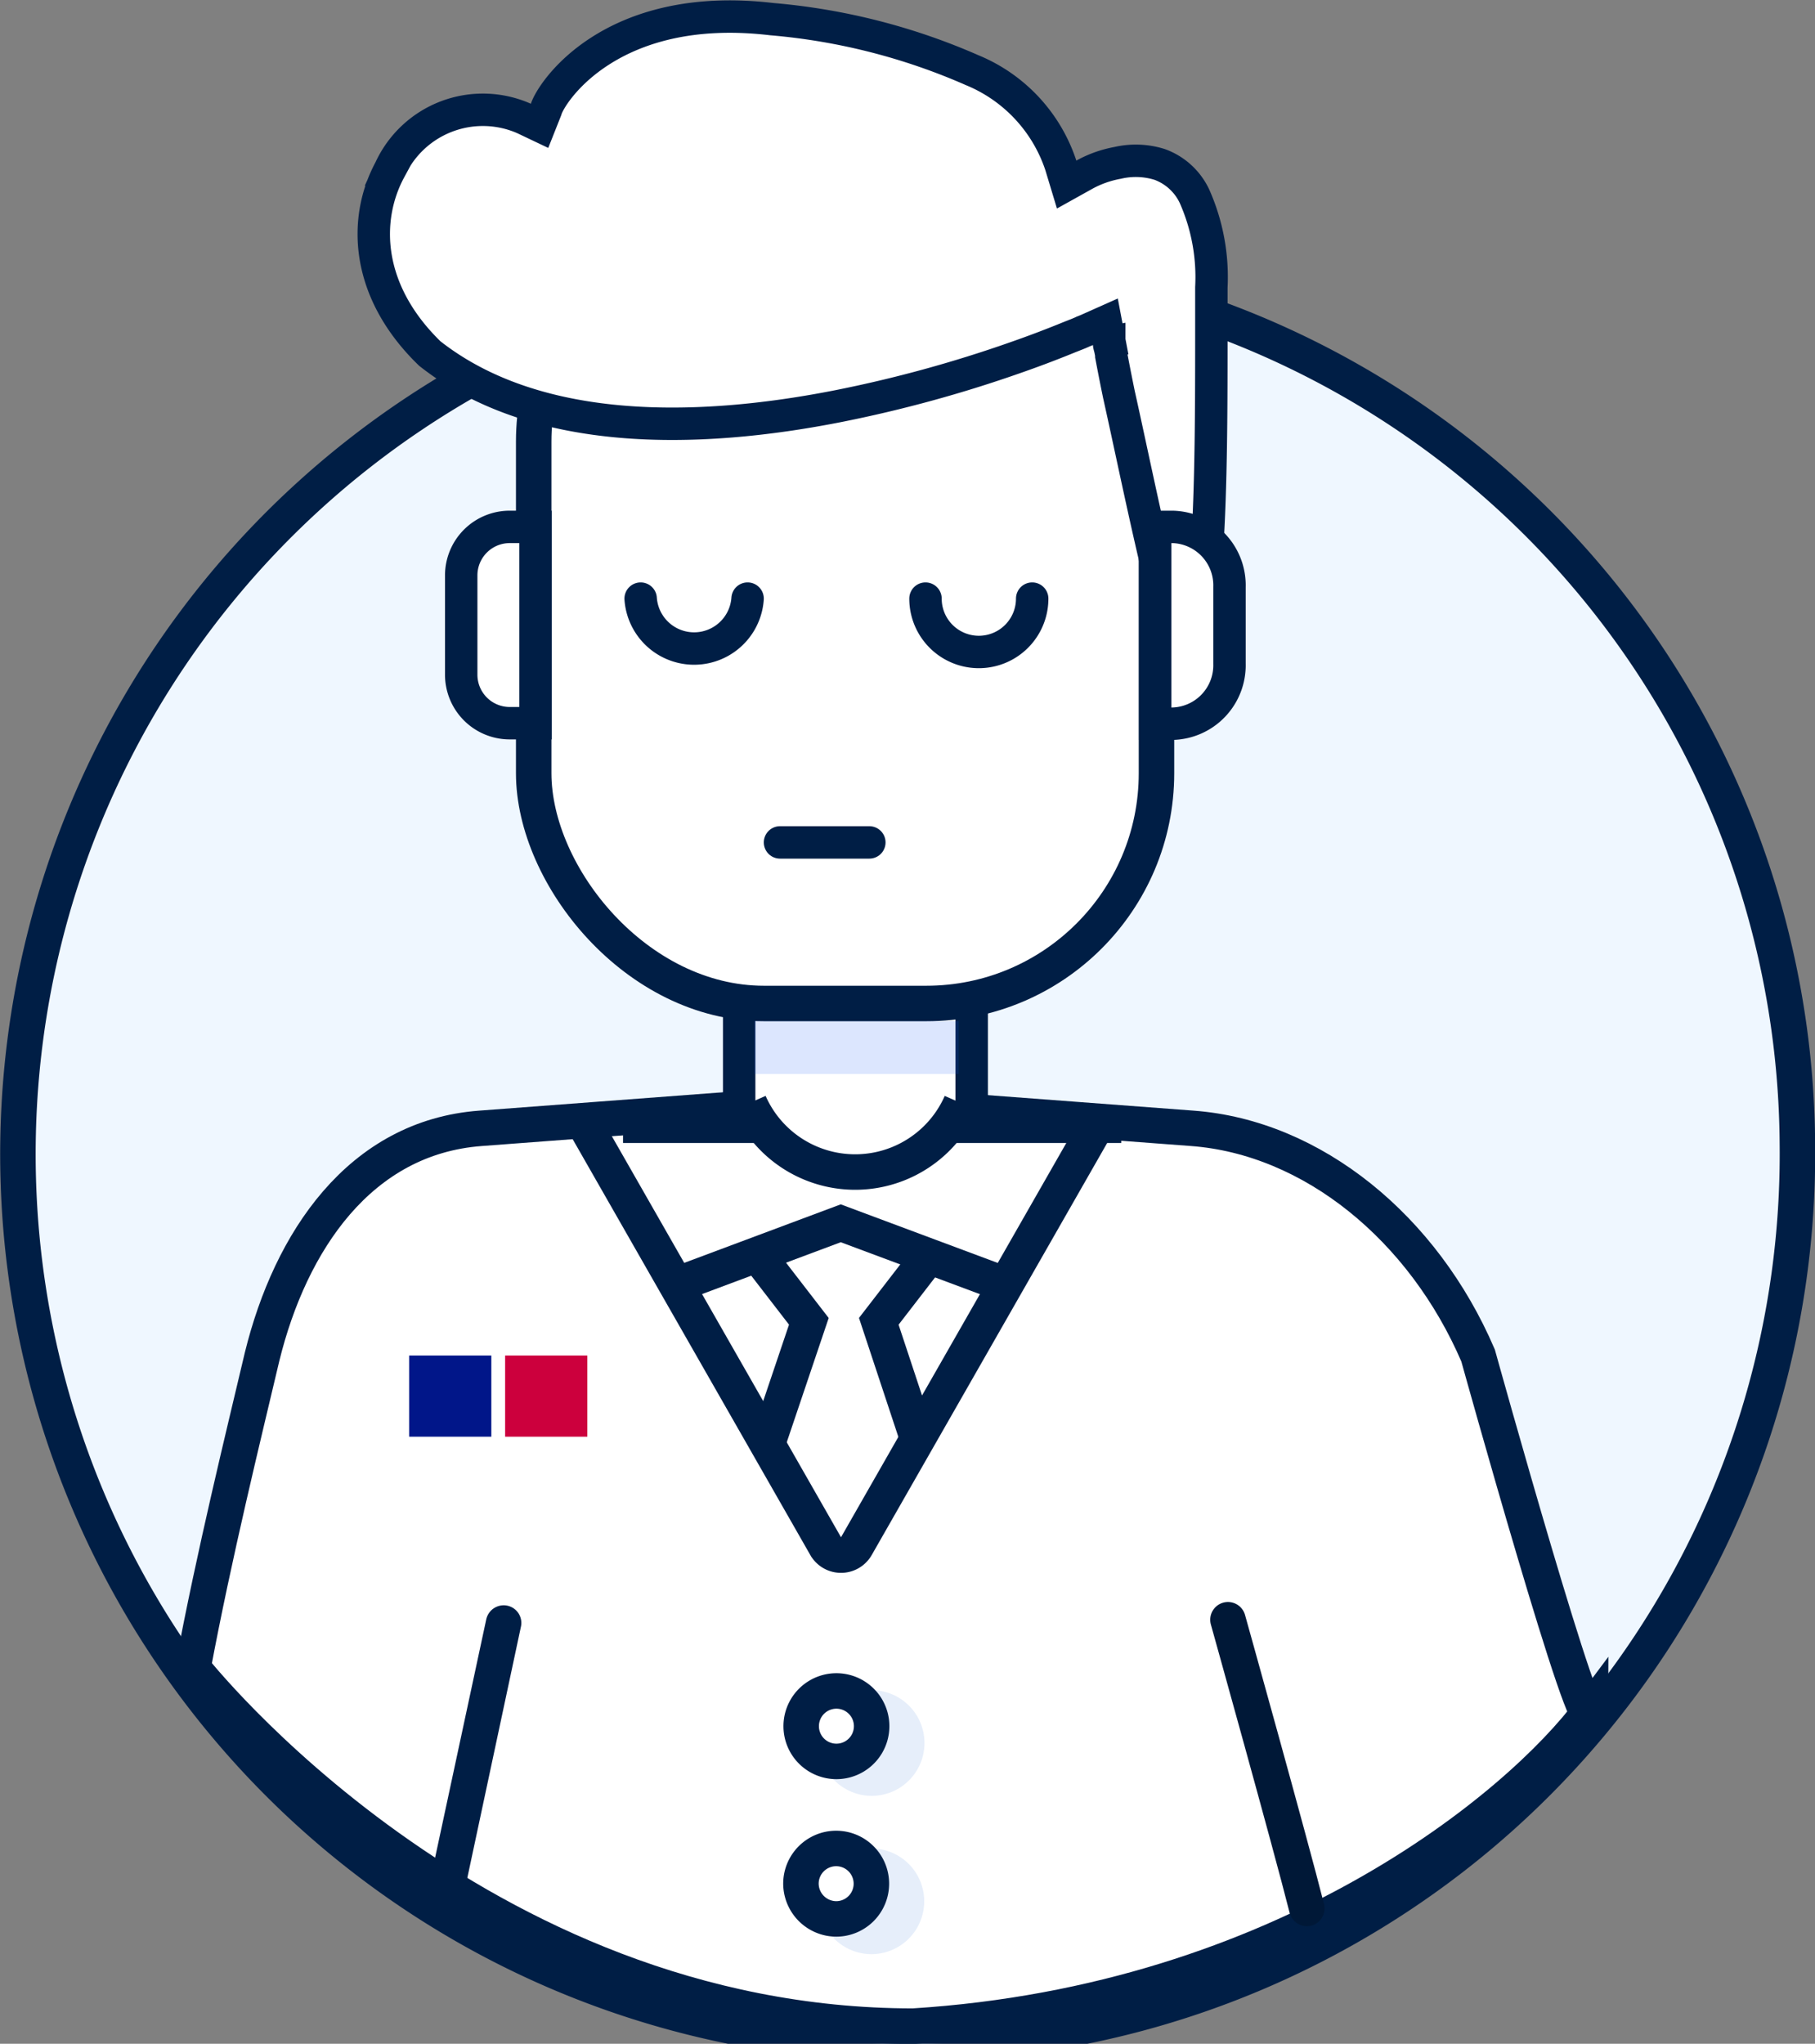 <svg xmlns="http://www.w3.org/2000/svg" viewBox="0 0 71.11 80.06"><rect x="0" y="0" width="71.11" height="80.06" fill="#808080" stroke="none"/><defs><style>.a{fill:#eff7ff;}.a,.c,.f,.g,.h,.i{stroke:#001e45;}.a,.c,.g,.n{stroke-width:1.39px;}.b,.e,.g,.h{fill:#fff;}.c,.f,.i,.n{fill:none;}.d{fill:#001e45;}.e{fill-rule:evenodd;}.f,.h,.i{stroke-width:1.27px;}.i,.n{stroke-linecap:round;}.j{fill:#145bf6;opacity:0.15;isolation:isolate;}.k{fill:#011689;}.l{fill:#cc003d;}.m{fill:#05c;fill-opacity:0.1;}.n{stroke:#001837;}</style></defs><path class="a" d="M74.86,44.83A34.86,34.86,0,1,1,40,10.35,34.68,34.68,0,0,1,74.86,44.83Z" transform="translate(-4.44 0)"/><path class="b" d="M12,65.34c.82-4.4,2-9.19,2.71-12.2,1.11-4.51,3.83-8.59,8.56-8.94l13.93-1.05L51.15,44.2c4.72.35,9.06,3.91,11.2,8.9,0,0,3.67,13.2,4.31,14a1.13,1.13,0,0,0,.1-.13c0,.17,0,.21-.1.13-2.88,3.79-12,11.34-26.44,12.24C23,79.37,12,65.34,12,65.34Z" transform="translate(-4.44 0)"/><path class="c" d="M12,65.34c.82-4.4,2-9.19,2.71-12.2,1.11-4.51,3.83-8.59,8.56-8.94l13.93-1.05L51.15,44.2c4.72.35,9.06,3.91,11.2,8.9,0,0,4.41,15.87,4.41,13.9-2.78,3.74-12,11.46-26.54,12.37C23,79.37,12,65.34,12,65.34Z" transform="translate(-4.44 0)"/><path class="d" d="M24.32,62.9h0a.69.69,0,0,1,.53.82L22.69,73.84a.7.7,0,0,1-.83.53h0a.69.69,0,0,1-.54-.82l2.17-10.11A.7.7,0,0,1,24.32,62.9Z" transform="translate(-4.44 0)"/><path class="e" d="M28.85,44.14H33.4V37.93h9.11v6.21h5.86" transform="translate(-4.44 0)"/><path class="f" d="M28.85,44.14H33.4V37.93h9.11v6.21h5.86" transform="translate(-4.44 0)"/><rect class="g" x="20.91" y="8.28" width="24.4" height="31.03" rx="9.02"/><path class="h" d="M47.91,13.39l-.15-.79-.74.33h0l0,0-.15.06c-.12.06-.31.13-.56.23-.49.2-1.2.48-2.09.79a50.73,50.73,0,0,1-6.94,1.9c-5.48,1.08-11.82,1.23-16-2.06-2.55-2.47-2.6-5.29-1.56-7.21a4,4,0,0,1,5.25-2l.61.29.25-.63C26,3.67,28.34,0,34.68.75a24.7,24.7,0,0,1,7.85,2A6.1,6.1,0,0,1,46,6.47l.23.76.7-.39a4.28,4.28,0,0,1,1.3-.46,3.14,3.14,0,0,1,1.64.06,2.42,2.42,0,0,1,1.37,1.25,7.8,7.8,0,0,1,.66,3.57v1.41c0,3.15,0,6.41-.18,9a18.17,18.17,0,0,1-.53,3.57,3.09,3.09,0,0,1-.34.81,14,14,0,0,1-.46-1.44c-.35-1.23-.74-2.89-1.11-4.56s-.72-3.34-1-4.59c-.13-.63-.23-1.15-.3-1.52,0-.18-.06-.32-.08-.42l0-.11v0h0l-.63.12Zm2.73,12.87h0Zm.38.16Z" transform="translate(-4.44 0)"/><path class="h" d="M24.42,20.64h1v7.69h-1a1.9,1.9,0,0,1-1.91-1.91V22.54A1.9,1.9,0,0,1,24.42,20.64Z" transform="translate(-4.44 0)"/><path class="h" d="M50.38,20.64A2.29,2.29,0,0,1,52.61,23v3a2.29,2.29,0,0,1-2.23,2.35H49.7V20.64Z" transform="translate(-4.44 0)"/><path class="e" d="M40.7,23.45a2.09,2.09,0,0,0,4.18,0" transform="translate(-4.44 0)"/><path class="i" d="M40.7,23.45a2.09,2.09,0,0,0,4.18,0" transform="translate(-4.44 0)"/><path class="e" d="M29.54,23.45a2.1,2.1,0,0,0,4.19,0" transform="translate(-4.44 0)"/><path class="i" d="M29.54,23.45a2.1,2.1,0,0,0,4.19,0" transform="translate(-4.44 0)"/><path class="i" d="M38.5,33H35" transform="translate(-4.44 0)"/><path class="j" d="M34,40h8v2.07H34Z" transform="translate(-4.44 0)"/><rect class="k" x="16.03" y="53.1" width="3.22" height="3.18"/><rect class="l" x="19.79" y="53.1" width="3.22" height="3.18"/><path class="c" d="M33.8,43.21h0a4.53,4.53,0,0,0,8.29,0h0" transform="translate(-4.44 0)"/><path class="m" d="M38.61,70.35a2.07,2.07,0,1,0-2.09-2.07A2.08,2.08,0,0,0,38.61,70.35Z" transform="translate(-4.44 0)"/><path class="m" d="M38.61,76.55a2.07,2.07,0,1,0-2.1-2.07A2.08,2.08,0,0,0,38.61,76.55Z" transform="translate(-4.44 0)"/><path class="g" d="M37.21,69a1.38,1.38,0,1,0,0-2.76,1.38,1.38,0,1,0,0,2.76Z" transform="translate(-4.44 0)"/><path class="g" d="M37.21,75.17a1.38,1.38,0,1,0-1.39-1.38A1.39,1.39,0,0,0,37.21,75.17Z" transform="translate(-4.44 0)"/><path class="c" d="M27.32,44l9.47,16.57a.69.69,0,0,0,1.2,0L47.46,44" transform="translate(-4.44 0)"/><path class="c" d="M31.28,50.2l6.1-2.28,6.11,2.28" transform="translate(-4.44 0)"/><path class="c" d="M41,49l-2.13,2.76,1.47,4.44" transform="translate(-4.44 0)"/><path class="c" d="M34,49l2.13,2.76-1.6,4.74" transform="translate(-4.44 0)"/><path class="e" d="M52.55,63.45S55,72.22,55.64,74.76Z" transform="translate(-4.44 0)"/><path class="n" d="M52.55,63.45S55,72.22,55.64,74.76" transform="translate(-4.44 0)"/></svg>